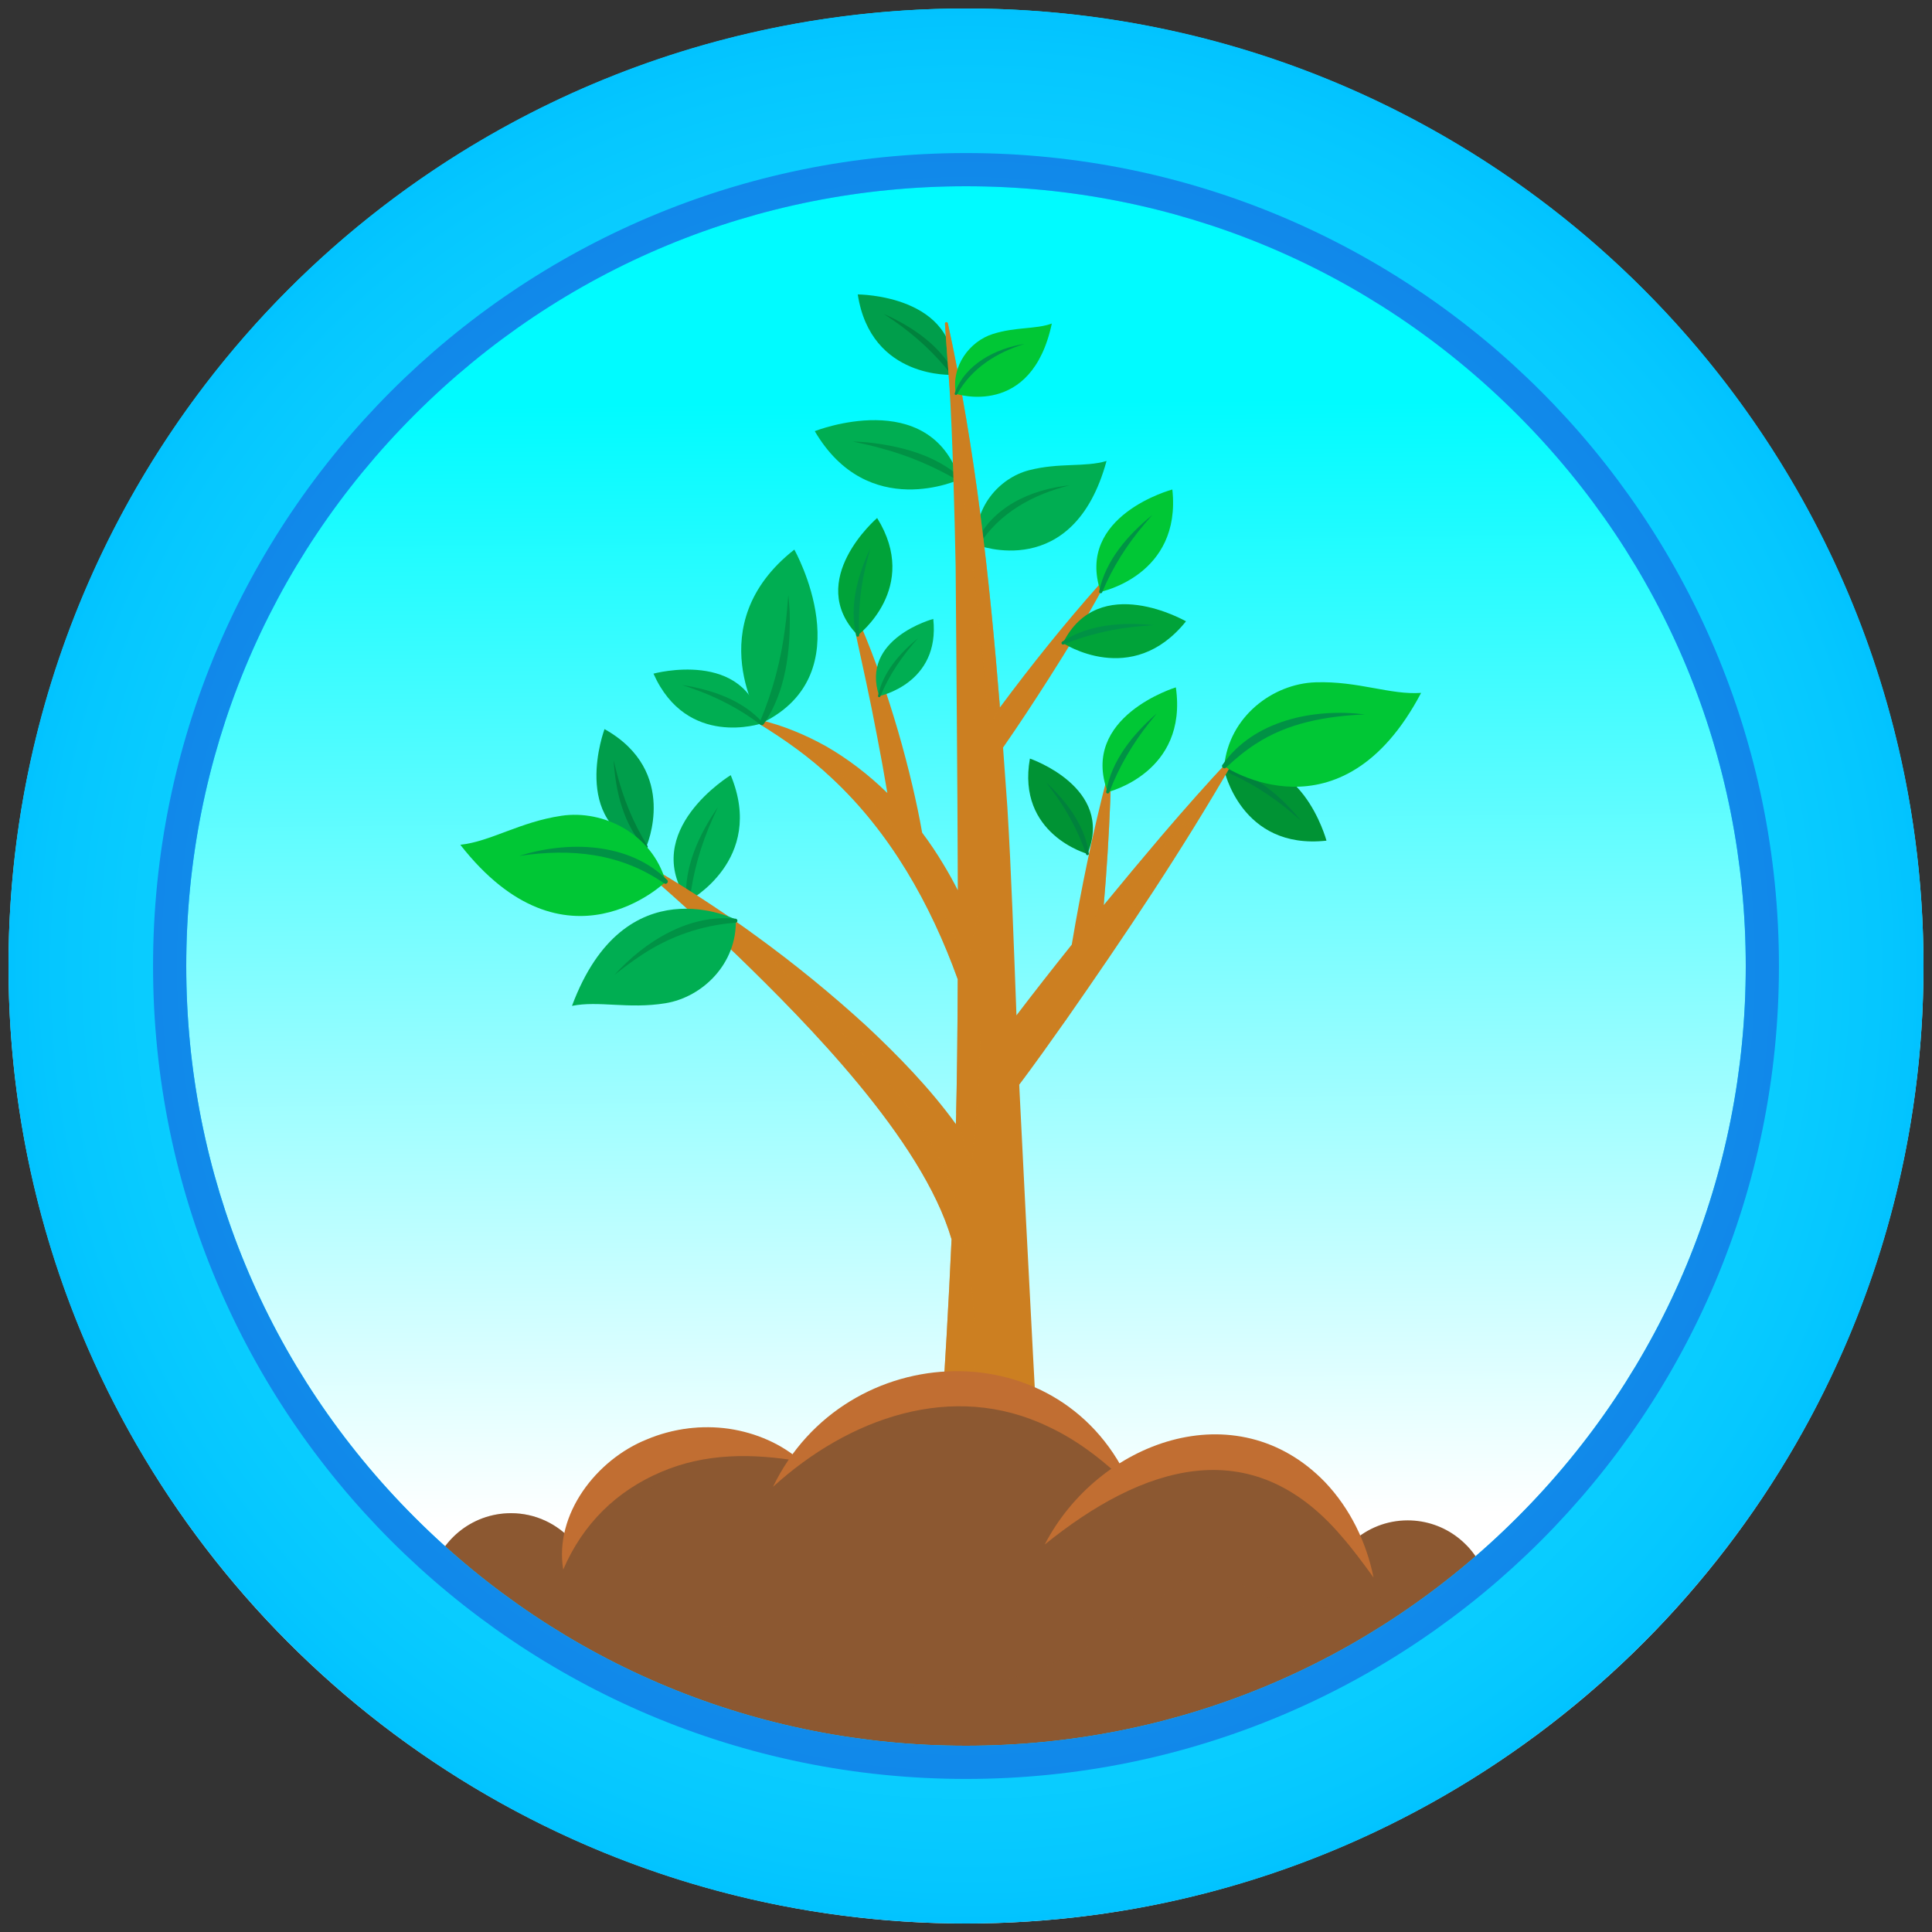<?xml version="1.0" encoding="UTF-8"?><svg xmlns="http://www.w3.org/2000/svg" xmlns:xlink="http://www.w3.org/1999/xlink" viewBox="0 0 500 500"><rect x="0" y="0" width="500" height="500" fill="#333333" stroke="none"/><defs><linearGradient id="Degradado_sin_nombre_7" x1="251.38" y1="392.89" x2="248.59" y2="104.05" gradientUnits="userSpaceOnUse"><stop offset="0" stop-color="#fff"/><stop offset="1" stop-color="#00fbff"/></linearGradient><radialGradient id="Degradado_sin_nombre_676" cx="250" cy="250" fx="250" fy="250" r="247.8" gradientUnits="userSpaceOnUse"><stop offset=".54" stop-color="#0ed3ff"/><stop offset=".79" stop-color="#0cd0ff"/><stop offset=".95" stop-color="#05c7ff"/><stop offset="1" stop-color="#02c3ff"/></radialGradient><radialGradient id="Degradado_sin_nombre_678" cx="250" cy="250" fx="250" fy="250" r="210.39" gradientUnits="userSpaceOnUse"><stop offset=".54" stop-color="#1495ea"/><stop offset=".81" stop-color="#1392ea"/><stop offset=".98" stop-color="#1189ea"/><stop offset="1" stop-color="#1188ea"/></radialGradient></defs><g style="isolation:isolate;"><g id="Capa_1"><g><circle cx="250" cy="250" r="247.8" style="fill:url(#Degradado_sin_nombre_7);"/><g><g><path d="M252.86,141.03s24.91,9.83,33.51-21.73c-5.63,1.68-12.14,.37-20,2.38-7.86,2.01-14.67,9.91-13.5,19.35Z" style="fill:#00ae52;"/><path d="M252.48,140.82c3.97-9.57,14.57-14.27,24.34-15.21-9.49,2.34-18.3,7.15-23.58,15.62-.27,.43-.97,.06-.76-.41h0Z" style="fill:#009245;"/></g><g><path d="M248.37,124.06s-23.69,11.1-37.51-12.48c0,0,29.63-11.74,37.51,12.48Z" style="fill:#00ae52;"/><path d="M248.05,124.44c-6.26-3.71-13.07-6.59-20.11-8.45-2.37-.68-4.79-1.17-7.2-1.72,1.24,.04,2.48,.11,3.72,.21,8.61,.94,17.67,3.24,24.24,9.2,.43,.41-.16,1.13-.65,.76h0Z" style="fill:#009245;"/></g><g><path d="M178.06,233.23s20.17-10.62,11.05-32.62c0,0-23.74,14.41-11.05,32.62Z" style="fill:#00ae52;"/><path d="M177.62,233.26c-.71-8.79,3.29-17.3,8.17-24.37,0,0-1.35,2.94-1.35,2.94-3.04,6.76-5.14,14.01-5.95,21.38,0,.53-.81,.58-.87,.05h0Z" style="fill:#009245;"/></g><g><path d="M167.24,219.17s8.71-19.54-10.79-30.48c0,0-9.14,24.41,10.79,30.48Z" style="fill:#009e4b;"/><path d="M166.93,219.44c-5.62-6.07-7.63-14.67-8.12-22.72,0,0,.71,2.95,.71,2.95,1.7,6.76,4.34,13.31,8.03,19.22,.3,.39-.27,.89-.61,.54h0Z" style="fill:#00823d;"/></g><g><path d="M316.77,199.06s4.3,20.96,26.52,18.5c0,0-6.78-25.17-26.52-18.5Z" style="fill:#009334;"/><path d="M316.86,198.66c8.11,1.66,14.75,7.49,19.83,13.74,0,0-2.3-1.98-2.3-1.98-5.31-4.51-11.28-8.3-17.72-10.96-.47-.14-.3-.88,.18-.8h0Z" style="fill:#00823d;"/></g><g><path d="M281.43,220.98s-18.38-5.05-14.89-24.66c0,0,21.98,7.5,14.89,24.66Z" style="fill:#009334;"/><path d="M281.07,221.04c-1.99-5.88-5-11.42-8.7-16.4,0,0-1.63-2.16-1.63-2.16,5.26,4.89,10.05,11.13,11.05,18.44,.05,.44-.63,.55-.72,.12h0Z" style="fill:#00823d;"/></g><g><path d="M246.74,97s-21.35,1.29-24.75-20.8c0,0,26.07,.01,24.75,20.8Z" style="fill:#009e4b;"/><path d="M246.38,97.19c-4.24-5.53-9.45-10.31-15.18-14.27,0,0-2.51-1.7-2.51-1.7,7.36,3.29,14.71,8.19,18.42,15.58,.21,.45-.46,.81-.72,.38h0Z" style="fill:#00823d;"/></g><path d="M319.17,196.3c-.2-.19-.52-.18-.71,.02-6.12,6.5-12,13.18-17.78,19.93-5.06,5.96-10.08,11.97-15.04,18.02,.78-8.96,1.33-17.95,1.69-26.91,.05-1.95,.12-3.89,.13-5.84,.02-.58-.85-.69-.99-.14-3.69,14.18-6.67,28.63-9.1,43.09-4.84,6.05-9.62,12.14-14.31,18.3-.68-18.01-1.32-36.89-2.35-53.79-.36-5.17-.73-10.34-1.12-15.51,4.09-5.87,8.01-11.86,11.86-17.89,4.91-7.72,9.7-15.52,14.09-23.61,.36-.63-.55-1.26-1.01-.72-9.08,10.23-17.62,20.88-25.75,31.83-2.68-33.36-6.34-66.69-13.48-99.41-.04-.18-.21-.31-.4-.3-.21,.01-.37,.21-.35,.42,.27,3.91,.82,11.71,1.13,15.7,.85,12.83,1.38,34.23,1.64,47.09,.14,22.24,.49,53.64,.56,83.81-1.17-2.3-2.42-4.56-3.76-6.76-1.67-2.8-3.5-5.52-5.47-8.14-.71-4.08-1.56-8.05-2.49-12.04-2.24-9.53-4.98-18.95-8.2-28.19-1.63-4.61-3.38-9.18-5.31-13.67-.15-.36-.55-.58-.95-.5-.47,.09-.77,.56-.66,1.02,2.06,9.47,4.17,18.93,5.95,28.44,.95,4.86,1.83,9.77,2.66,14.68-4.78-4.66-10.08-8.77-15.87-12.1-5.36-2.98-11.09-5.37-17.03-6.79-.21-.05-.43,.03-.55,.23-.15,.24-.07,.56,.18,.7,6.83,4.19,13.17,8.71,18.78,14,15.25,14.15,25.68,32.69,32.7,52.16-.05,13.78-.19,26.64-.48,37.48-6.75-9.31-14.9-17.66-23.04-25.29-18.24-16.71-38.22-31.17-59.64-43.37-.2-.11-.47-.07-.63,.11-.18,.21-.16,.53,.05,.71,9.25,7.96,18.28,16.12,27.01,24.51,17.08,16.59,47.53,47.17,55.13,73.14-1.51,33.52-3.9,67.04-6.66,100.41,2.16,21.03,32.11,19.04,31.65-1.91-2.65-42.63-5.27-93.97-7.39-136.72-.03-.59-.05-1.2-.08-1.79,4.1-5.5,8.09-11.08,12.04-16.69,15.25-21.86,30.12-43.98,43.43-67.11,.11-.2,.08-.45-.09-.62Z" style="fill:#cc7f21;"/><path d="M194.17,241.15c-9.48-6.8-19.31-13.11-29.46-18.9-.2-.11-.47-.07-.63,.11-.18,.21-.16,.53,.05,.71,9.25,7.96,18.28,16.12,27.01,24.51,17.08,16.59,47.53,47.17,55.13,73.14-1.51,33.52-3.9,67.04-6.66,100.41,.71,6.94,4.46,11.36,9.14,13.43,.5-26.15,1.5-52.32,3.31-78.57,1-15-1-29-4-43-7.98-30.94-34.89-46.94-53.88-71.85Z" style="fill:#cc7f21; mix-blend-mode:multiply; opacity:.55;"/><path d="M258.74,182.45c-2.67-33.15-6.33-66.26-13.43-98.77-.04-.18-.21-.31-.4-.3-.21,.01-.37,.21-.35,.42,.27,3.91,.82,11.71,1.13,15.7,.23,3.42,7.98,57.6,10.22,88.58,1.45-2.41,1.81-3.03,2.83-5.63Z" style="fill:#cc7f21; mix-blend-mode:multiply; opacity:.55;"/><path d="M275.84,264.02c15.25-21.86,30.12-43.98,43.43-67.11,.11-.2,.08-.45-.09-.62-.2-.19-.52-.18-.71,.02-6.12,6.5-12,13.18-17.78,19.93-5.06,5.96-10.08,11.97-15.04,18.02,.78-8.96,1.33-17.95,1.69-26.91,.05-1.95,.12-3.89,.13-5.84,.02-.42-.45-.59-.75-.44-1.1,15.3-3.4,38.78-3.4,38.78l27.48-31.98s-47,73.08-47.01,72.83c4.1-5.5,8.09-11.08,12.04-16.69Z" style="fill:#cc7f21; mix-blend-mode:multiply; opacity:.55;"/><path d="M253.42,234.56c-.95,5.69-3.19,14.53-3.19,14.53,0,0-11.58-25.8-21.39-37.97-9.81-12.18-29.73-24.22-32.08-24.79-.21-.05-.43,.03-.55,.23-.15,.24-.07,.56,.18,.7,6.83,4.19,13.17,8.71,18.78,14,15.25,14.15,25.68,32.69,32.7,52.16-.05,12.54-.17,24.3-.41,34.48,1.62,5.3,2.78,10.77,3.6,16.08,3-23,3.37-45.44,2.37-69.44Z" style="fill:#cc7f21; mix-blend-mode:multiply; opacity:.55;"/><g><path d="M172.29,228.19s-25.91,25.3-53.16-9.56c7.9-.86,15.33-5.9,26.19-7.51,10.86-1.61,23.48,4.68,26.97,17.06Z" style="fill:#00c735;"/><path d="M171.92,228.64c-11.33-7.88-24.14-9.14-37.57-7.13,12.58-3.95,28.39-3.62,38.31,6.22,.5,.47-.17,1.3-.74,.91h0Z" style="fill:#009245;"/></g><g><path d="M197.14,187.14s-16.41-25.39,8.43-44.9c0,0,18.07,32.09-8.43,44.9Z" style="fill:#00ae52;"/><path d="M196.65,186.83c3.27-7.74,5.5-15.99,6.53-24.35,.4-2.82,.59-5.66,.84-8.51,.15,1.42,.26,2.86,.35,4.29,.26,10-.95,20.73-6.75,29.19-.42,.56-1.31,0-.97-.62h0Z" style="fill:#009245;"/></g><g><path d="M197.05,187.23s-19.27,6.54-27.93-12.89c0,0,23.93-6.53,27.93,12.89Z" style="fill:#00ae52;"/><path d="M196.77,187.5c-5.28-4.01-11.26-7.1-17.51-9.29,0,0-2.73-.93-2.73-.93,7.58,1.18,15.55,3.82,20.81,9.68,.3,.36-.22,.86-.57,.53h0Z" style="fill:#009245;"/></g><g><path d="M221.99,164.41s16.23-12.28,5.01-30.35c0,0-18.83,16.14-5.01,30.35Z" style="fill:#00a339;"/><path d="M221.61,164.49c-1.9-7.64,.38-15.73,3.66-22.66,0,0-.76,2.79-.76,2.79-1.7,6.41-2.5,13.09-2.14,19.71,.08,.46-.64,.63-.76,.17h0Z" style="fill:#009245;"/></g><g><path d="M227.53,180.15s15.82-3.21,14-19.97c0,0-19,5.08-14,19.97Z" style="fill:#00ae52;"/><path d="M227.23,180.08c1.27-6.11,5.68-11.11,10.39-14.94-4.05,4.47-7.5,9.5-9.79,15.08-.1,.36-.67,.23-.6-.14h0Z" style="fill:#009245;"/></g><g><path d="M284.85,153.16s20.96-4.25,18.55-26.48c0,0-25.18,6.73-18.55,26.48Z" style="fill:#00c735;"/><path d="M284.45,153.07c1.68-8.1,7.52-14.73,13.78-19.8,0,0-1.99,2.29-1.99,2.29-4.52,5.3-8.32,11.26-10.99,17.7-.14,.47-.89,.3-.8-.19h0Z" style="fill:#009245;"/></g><g><path d="M275.09,166.42s17.84,11.81,31.84-5.62c0,0-22.57-13.04-31.84,5.62Z" style="fill:#00a339;"/><path d="M274.87,166.07c6.91-4.55,15.73-5.11,23.74-4.27,0,0-3.03,.22-3.03,.22-6.95,.56-13.85,2.09-20.28,4.75-.43,.23-.84-.41-.43-.69h0Z" style="fill:#009245;"/></g><g><path d="M286.67,204.99s20.81-4.97,17.64-27.1c0,0-24.94,7.59-17.64,27.1Z" style="fill:#00c735;"/><path d="M286.27,204.91c1.4-8.16,7.01-14.98,13.09-20.26,0,0-1.91,2.36-1.91,2.36-4.34,5.46-7.93,11.54-10.38,18.06-.12,.47-.87,.33-.8-.16h0Z" style="fill:#009245;"/></g><g><path d="M247.39,101.92s19.59,6.47,24.82-18.19c-4.26,1.54-9.32,.82-15.28,2.71s-10.85,8.27-9.54,15.48Z" style="fill:#00c735;"/><path d="M247.09,101.78c2.62-7.53,10.63-11.63,18.05-12.77-7.22,2.22-13.77,6.31-17.45,13.05-.19,.35-.75,.09-.6-.28h0Z" style="fill:#009245;"/></g><g><path d="M316.82,198.32s30.21,20.42,50.96-19c-7.98,.57-16.25-3.1-27.3-2.74-11.05,.35-22.42,8.85-23.66,21.75Z" style="fill:#00c735;"/><path d="M316.38,197.93c8.06-11.54,23.67-14.69,36.84-13.04-9.98,.43-19.93,2.17-28.3,7.67-2.74,1.76-5.24,3.85-7.66,6.13-.49,.49-1.31-.21-.89-.77h0Z" style="fill:#009245;"/></g><g><path d="M190.42,237.97s-28.7-14.44-42.39,22.35c6.91-1.4,14.55,.88,24.16-.68,9.61-1.55,18.6-10.26,18.23-21.67Z" style="fill:#00ae52;"/><path d="M190.37,238.8c-8.68,.63-17,3.5-24.25,8.31-2.43,1.6-4.78,3.34-7.09,5.18,7.86-8.67,19.24-15.78,31.36-14.53,.61,.07,.6,1-.02,1.04h0Z" style="fill:#009245;"/></g></g><g><path d="M384.7,408.73c-2.6-8.82-10.74-15.26-20.4-15.26-5.46,0-10.43,2.07-14.19,5.46-3.84-15.49-17.84-26.98-34.52-26.98-9.81,0-18.69,3.97-25.13,10.39-8.6-15.67-25.25-26.3-44.39-26.3-17.18,0-32.35,8.57-41.49,21.65-6.02-5.09-13.79-8.16-22.29-8.16-17.28,0-31.6,12.69-34.14,29.26-3.9-4.39-9.57-7.18-15.9-7.18-10.32,0-18.92,7.35-20.86,17.1h-19.17c35.23,49.07,92.77,81.04,157.79,81.04s122.56-31.97,157.79-81.04h-23.09Z" style="fill:#8c5831;"/><path d="M379.67,400.05c-20.68,18.05-46.77,23.27-67.36,2.95-53.55,51.63-97.4,33.47-112.42,15.75-12.28,4.09-25.62,3.35-31.83-9.75-6.57-13.96,1.03-30.62,13.92-39.45-17.14,.15-31.3,12.78-33.83,29.25-3.9-4.39-9.57-7.18-15.9-7.18-10.32,0-18.92,7.35-20.86,17.1h-19.17c35.23,49.07,92.77,81.04,157.79,81.04s122.56-31.97,157.79-81.04h-23.09c-.97-3.3-2.72-6.26-5.03-8.68Z" style="fill:#8c5831; mix-blend-mode:multiply; opacity:.23;"/><g><path d="M200.04,384.81c18.76-38.92,75.46-41,92.82,.16-6.48-6.33-13.43-11.98-21.52-15.74-24.83-11.99-51.76-2.22-71.31,15.58h0Z" style="fill:#c16e32;"/><path d="M270.36,399.74c13.81-26.66,49.55-39.91,72.54-16.18,6.53,6.87,10.72,15.56,12.57,24.69-2.7-3.71-5.33-7.29-8.2-10.57-23.56-27.8-51.86-18.2-76.92,2.06h0Z" style="fill:#c16e32;"/><path d="M145.76,406.2c-2.36-14.31,8.61-28.48,21.66-33.69,6.71-2.83,14.16-3.76,21.22-2.75,7.05,1.05,13.68,3.94,18.8,8.48-12.7-2.18-24.88-2.23-36.44,2.74-11.44,4.9-20.11,13.33-25.24,25.22h0Z" style="fill:#c16e32;"/></g></g><path d="M250,48.2c53.9,0,104.58,20.99,142.69,59.11,38.12,38.11,59.11,88.79,59.11,142.69s-20.99,104.58-59.11,142.69c-38.11,38.11-88.79,59.11-142.69,59.11s-104.58-20.99-142.69-59.11c-38.12-38.11-59.11-88.79-59.11-142.69s20.99-104.58,59.11-142.69c38.11-38.11,88.79-59.11,142.69-59.11m0-46C113.14,2.2,2.2,113.14,2.2,250s110.94,247.8,247.8,247.8,247.8-110.94,247.8-247.8S386.86,2.2,250,2.2h0Z" style="fill:url(#Degradado_sin_nombre_676);"/><path d="M250,48.2c53.9,0,104.58,20.99,142.69,59.11,38.12,38.11,59.11,88.79,59.11,142.69s-20.99,104.58-59.11,142.69c-38.11,38.11-88.79,59.11-142.69,59.11s-104.58-20.99-142.69-59.11c-38.12-38.11-59.11-88.79-59.11-142.69s20.99-104.58,59.11-142.69c38.11-38.11,88.79-59.11,142.69-59.11m0-8.59c-116.2,0-210.39,94.2-210.39,210.39s94.2,210.39,210.39,210.39,210.39-94.2,210.39-210.39S366.2,39.61,250,39.61h0Z" style="fill:url(#Degradado_sin_nombre_678);"/></g></g></g></svg>